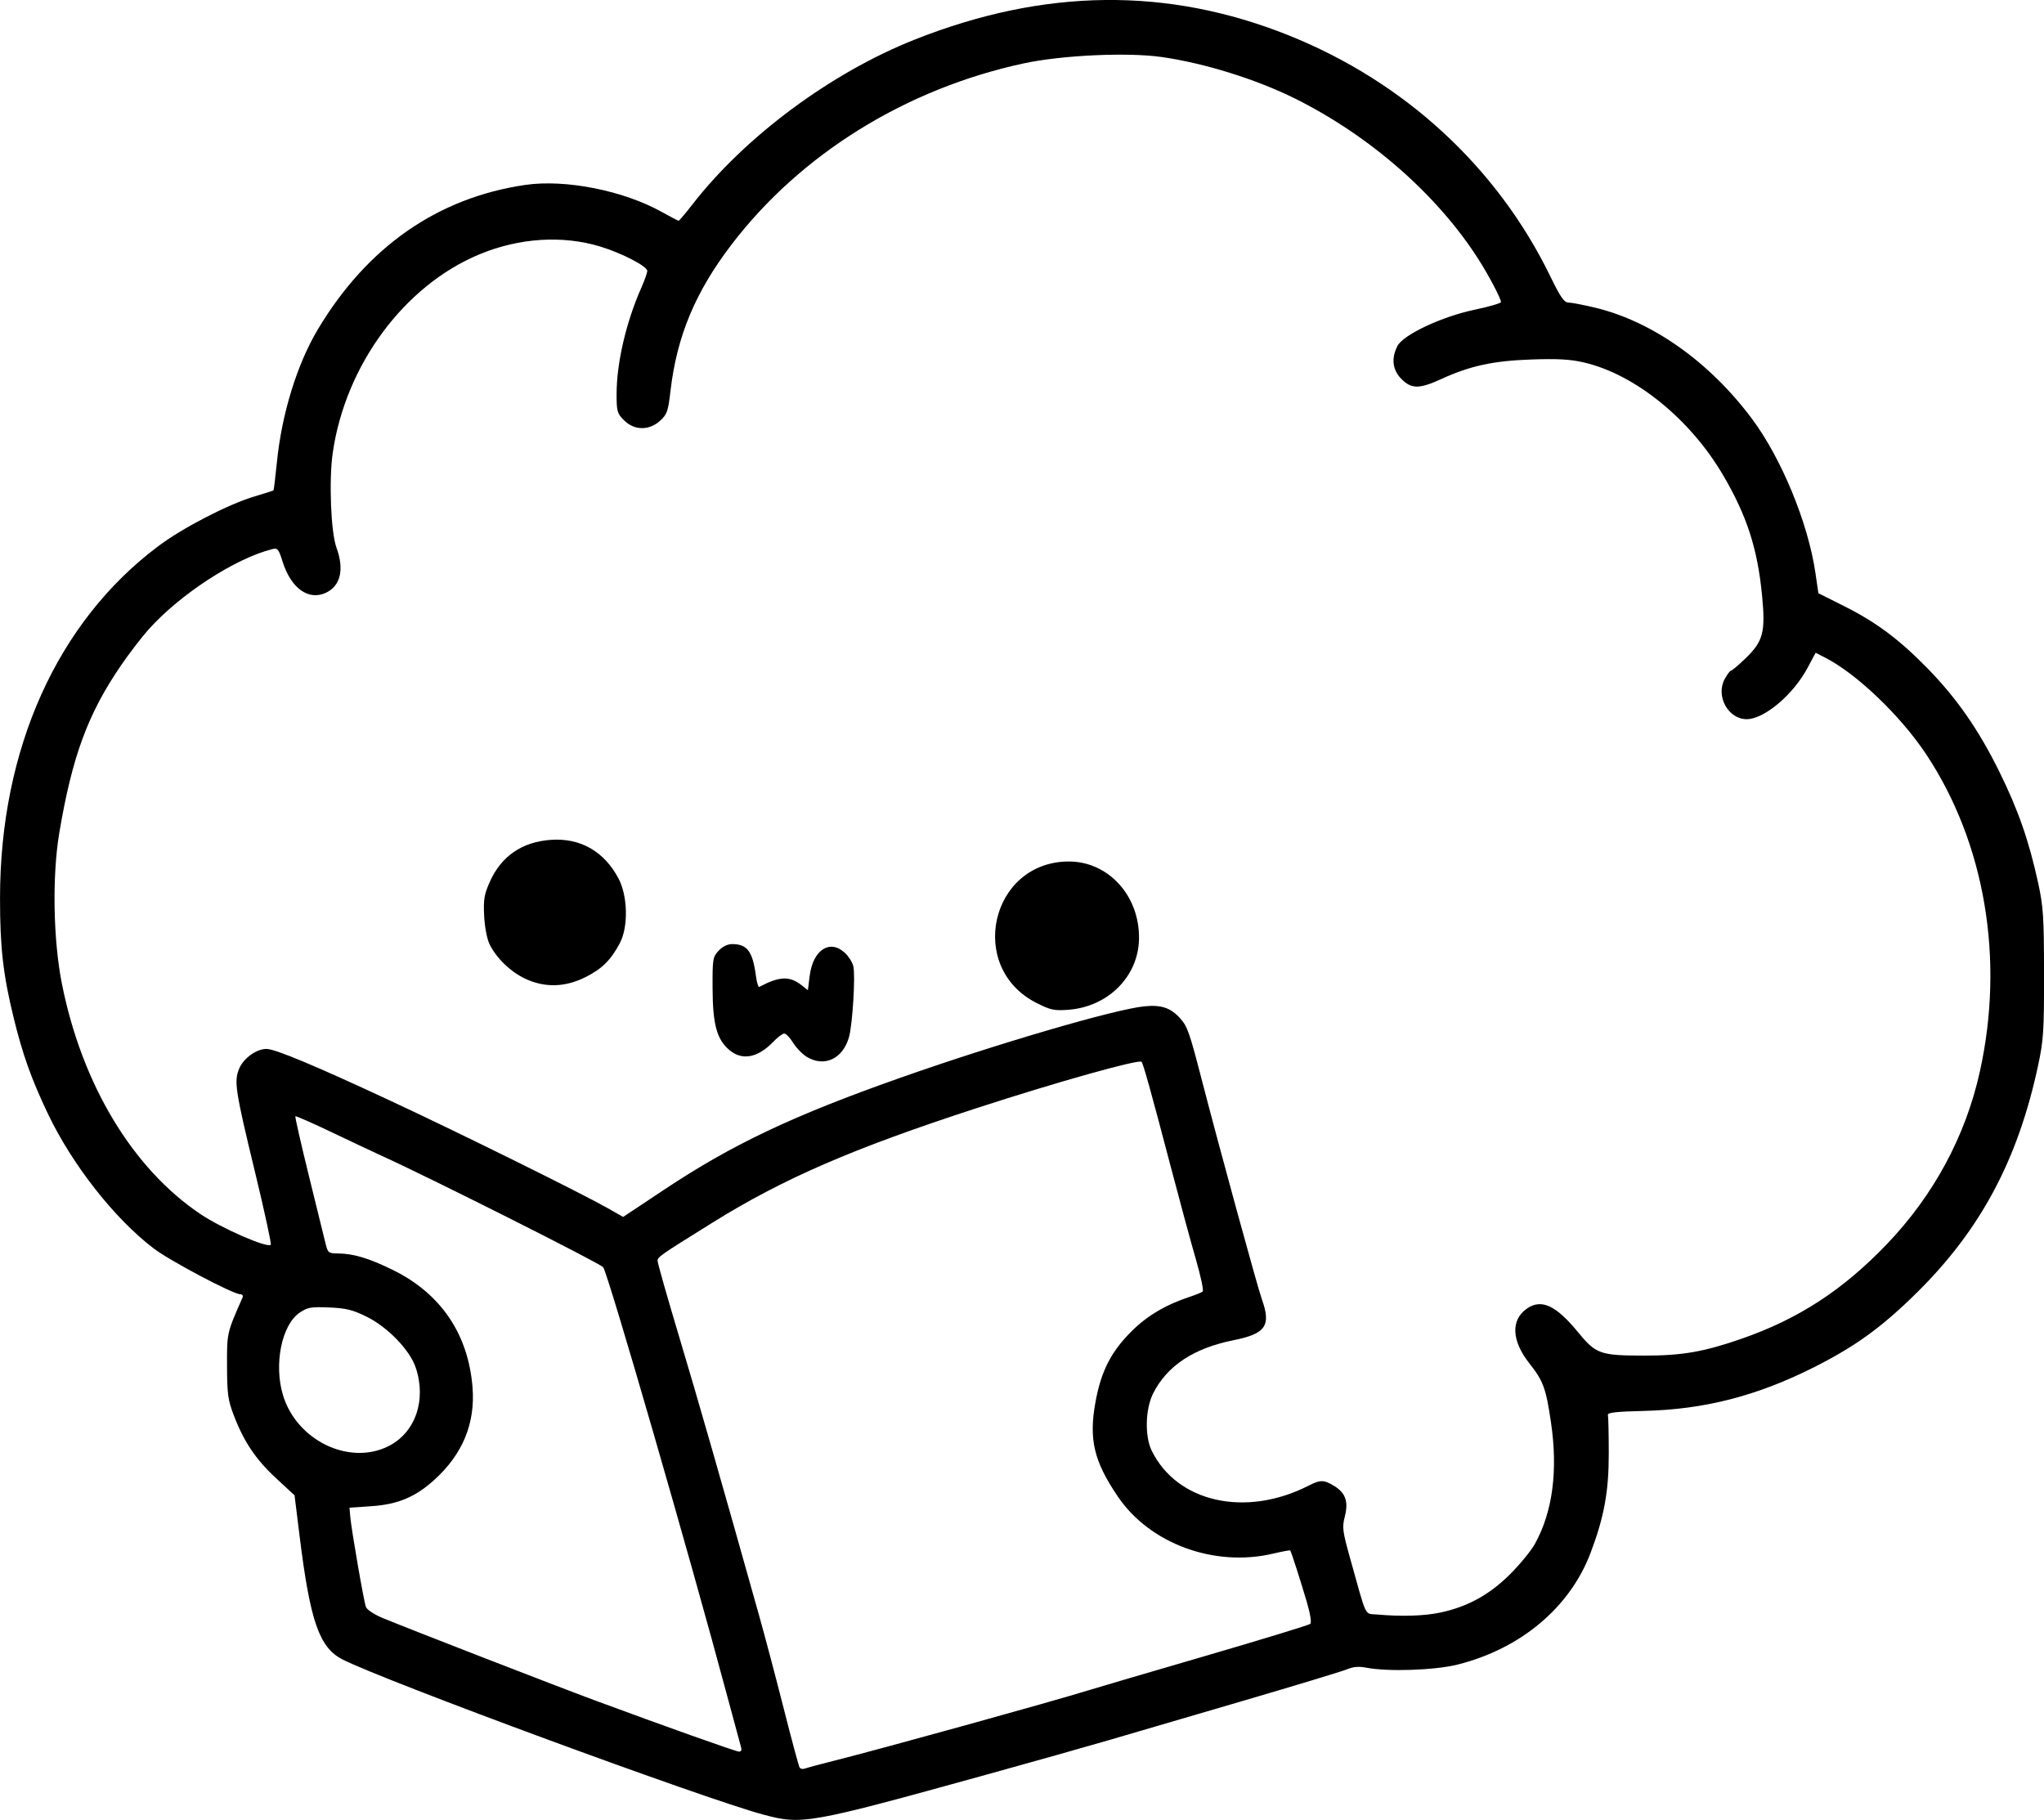 <?xml version="1.0" encoding="UTF-8" standalone="no"?>
<!-- Created with Inkscape (http://www.inkscape.org/) -->

<svg
   width="211.588mm"
   height="188.39mm"
   viewBox="0 0 211.588 188.39"
   version="1.1"
   id="svg1"
   xml:space="preserve"
   xmlns="http://www.w3.org/2000/svg"
   xmlns:svg="http://www.w3.org/2000/svg"><defs
     id="defs1" /><g
     id="layer1"
     transform="translate(52.977,-65.04)"><path
       style="fill:#000000"
       d="m 26.063,252.888 c -6.192,-1.667 -39.13,-13.81 -43.575,-16.065 -2.409,-1.222 -3.357,-3.937 -4.447,-12.739 l -0.527,-4.256 -1.919,-1.775 c -2.099,-1.942 -3.341,-3.795 -4.384,-6.537 -0.594,-1.562 -0.679,-2.194 -0.687,-5.091 -0.009,-3.442 -0.026,-3.368 1.608,-7.078 0.08,-0.182 -0.023,-0.331 -0.228,-0.331 -0.748,0 -7.268,-3.448 -8.979,-4.748 -4.044,-3.073 -8.446,-8.684 -10.959,-13.969 -1.704,-3.583 -2.598,-6.091 -3.529,-9.898 -1.094,-4.472 -1.413,-7.275 -1.412,-12.396 0.002,-15.439 5.929,-28.61 16.399,-36.442 2.545,-1.904 7.223,-4.32 9.939,-5.133 1.046,-0.313 1.932,-0.592 1.968,-0.62 0.036,-0.028 0.197,-1.351 0.357,-2.939 0.503,-5.01 2.09,-10.148 4.248,-13.754 5.112,-8.543 12.409,-13.618 21.477,-14.937 4.149,-0.603 10.148,0.587 14.112,2.8 0.897,0.501 1.683,0.91 1.747,0.91 0.064,0 0.694,-0.744 1.4,-1.654 5.492,-7.077 14.373,-13.665 23.056,-17.106 13.412,-5.314 26.183,-5.452 38.724,-0.419 11.978,4.807 21.556,13.635 27.053,24.933 1.051,2.16 1.433,2.712 1.876,2.714 0.306,0.001 1.547,0.239 2.758,0.529 5.921,1.42 11.834,5.604 16.225,11.482 3.071,4.111 5.827,10.797 6.584,15.969 l 0.309,2.11 2.687,1.348 c 3.284,1.648 5.655,3.415 8.563,6.383 3.058,3.12 5.32,6.368 7.472,10.727 1.96,3.97 3.073,7.158 4.028,11.541 0.531,2.435 0.6,3.495 0.607,9.361 0.008,5.966 -0.053,6.9 -0.614,9.525 -2.094,9.782 -5.96,17.017 -12.583,23.548 -3.588,3.538 -6.313,5.515 -10.558,7.66 -5.923,2.992 -11.376,4.399 -17.643,4.549 -2.886,0.069 -3.815,0.173 -3.749,0.42 0.048,0.18 0.088,1.996 0.089,4.036 0.002,3.891 -0.484,6.541 -1.878,10.229 -2.136,5.652 -7.223,9.929 -13.761,11.571 -2.362,0.593 -7.205,0.76 -9.45,0.325 -0.771,-0.149 -1.364,-0.102 -1.984,0.159 -0.486,0.205 -5.349,1.68 -10.806,3.279 -5.457,1.598 -11.708,3.429 -13.891,4.069 -2.183,0.639 -7.838,2.233 -12.568,3.542 -18.506,5.12 -19.163,5.239 -23.151,4.165 z m 7.371,-5.603 c 4.844,-1.217 22.502,-6.106 26.232,-7.263 0.873,-0.271 6.35,-1.881 12.171,-3.577 5.821,-1.697 10.691,-3.187 10.824,-3.312 0.143,-0.135 -0.007,-1.065 -0.369,-2.289 -0.714,-2.415 -1.613,-5.206 -1.711,-5.309 -0.037,-0.04 -0.829,0.107 -1.76,0.327 -6.091,1.436 -12.773,-1.02 -16.088,-5.912 -2.481,-3.661 -3.014,-5.925 -2.307,-9.792 0.582,-3.179 1.599,-5.176 3.715,-7.293 1.629,-1.629 3.558,-2.769 6.108,-3.609 0.582,-0.192 1.154,-0.426 1.272,-0.521 0.117,-0.095 -0.198,-1.589 -0.7,-3.319 -0.502,-1.731 -1.646,-5.945 -2.543,-9.365 -2.058,-7.848 -2.913,-10.926 -3.085,-11.097 -0.287,-0.287 -8.817,2.107 -17.037,4.783 -12.858,4.186 -20.058,7.306 -27.376,11.863 -5.487,3.417 -5.673,3.546 -5.686,3.957 -0.006,0.208 0.992,3.72 2.218,7.805 1.945,6.48 4.379,14.97 8.314,28.991 0.592,2.11 1.737,6.438 2.543,9.617 0.807,3.179 1.538,5.896 1.626,6.037 0.087,0.141 0.338,0.188 0.557,0.104 0.219,-0.084 1.606,-0.456 3.082,-0.827 z m -9.697,-1.371 c -0.076,-0.255 -0.696,-2.547 -1.376,-5.093 -3.904,-14.615 -12.45,-44.154 -12.906,-44.61 -0.492,-0.492 -17.889,-9.243 -22.882,-11.51 -0.691,-0.314 -2.971,-1.388 -5.069,-2.389 -2.097,-1 -3.855,-1.776 -3.907,-1.725 -0.052,0.052 0.577,2.82 1.397,6.153 0.82,3.332 1.6,6.505 1.734,7.051 0.227,0.923 0.312,0.993 1.226,0.999 1.659,0.011 3.259,0.49 5.769,1.727 4.947,2.438 7.792,6.652 8.217,12.17 0.286,3.717 -1.037,6.903 -3.963,9.548 -1.97,1.781 -3.769,2.532 -6.513,2.72 l -2.263,0.155 0.08,0.926 c 0.117,1.353 1.399,8.75 1.619,9.345 0.107,0.29 0.862,0.787 1.758,1.159 2.621,1.087 17.994,7.054 21.943,8.516 7.236,2.68 14.557,5.283 14.914,5.302 0.224,0.012 0.309,-0.156 0.222,-0.444 z m 72.385,-13.95 c 2.821,-0.598 5.085,-1.842 7.216,-3.966 1.027,-1.024 2.188,-2.442 2.579,-3.151 1.836,-3.327 2.394,-7.574 1.656,-12.583 -0.521,-3.532 -0.792,-4.272 -2.239,-6.102 -1.838,-2.325 -1.937,-4.483 -0.261,-5.657 1.494,-1.046 3.006,-0.358 5.268,2.398 1.902,2.317 2.302,2.459 6.949,2.461 3.878,0.002 6.126,-0.391 10.036,-1.751 5.885,-2.048 10.475,-5.039 15.023,-9.789 4.841,-5.055 8.135,-11.165 9.616,-17.832 2.585,-11.635 0.545,-23.694 -5.562,-32.887 -2.646,-3.983 -7.193,-8.33 -10.456,-9.996 l -0.978,-0.499 -0.826,1.549 c -1.49,2.796 -4.491,5.326 -6.316,5.326 -1.909,0 -3.221,-2.388 -2.276,-4.143 0.262,-0.486 0.561,-0.884 0.665,-0.884 0.104,0 0.792,-0.584 1.529,-1.299 1.804,-1.748 2.047,-2.692 1.677,-6.507 -0.469,-4.837 -1.576,-8.247 -4.036,-12.435 -3.413,-5.812 -9.105,-10.422 -14.391,-11.656 -1.411,-0.329 -2.703,-0.403 -5.424,-0.31 -3.961,0.135 -6.356,0.653 -9.333,2.017 -2.293,1.05 -3.096,1.052 -4.14,0.007 -0.929,-0.929 -1.077,-2.144 -0.416,-3.421 0.606,-1.171 4.595,-3.043 8.003,-3.756 1.492,-0.312 2.712,-0.669 2.712,-0.794 0,-0.354 -1.241,-2.717 -2.304,-4.386 -4.258,-6.685 -11.218,-12.792 -18.995,-16.667 -4.027,-2.007 -9.419,-3.685 -13.86,-4.314 -3.531,-0.5 -10.313,-0.183 -14.25,0.665 -12.186,2.626 -23.058,9.366 -30.224,18.735 -3.758,4.913 -5.672,9.493 -6.332,15.15 -0.25,2.147 -0.357,2.453 -1.082,3.109 -1.142,1.033 -2.666,1.014 -3.726,-0.046 -0.714,-0.714 -0.773,-0.922 -0.773,-2.712 8e-5,-3.225 0.979,-7.439 2.556,-11.006 0.34,-0.769 0.619,-1.557 0.619,-1.751 0,-0.473 -2.62,-1.833 -4.839,-2.512 -3.923,-1.2 -8.424,-0.912 -12.549,0.804 -7.786,3.239 -13.871,11.484 -15.172,20.558 -0.405,2.824 -0.193,8.22 0.385,9.794 0.825,2.247 0.432,3.952 -1.077,4.668 -1.8,0.854 -3.624,-0.446 -4.493,-3.202 -0.416,-1.321 -0.522,-1.449 -1.081,-1.308 -3.836,0.963 -9.545,4.674 -12.803,8.323 -0.724,0.811 -2.009,2.486 -2.856,3.723 -3.421,4.998 -5.055,9.436 -6.381,17.33 -0.747,4.447 -0.632,11.075 0.27,15.61 2.071,10.408 7.299,19.106 14.324,23.834 2.213,1.489 6.935,3.552 7.299,3.188 0.083,-0.083 -0.635,-3.399 -1.595,-7.369 -2.086,-8.625 -2.228,-9.543 -1.677,-10.861 0.45,-1.076 1.787,-2.044 2.821,-2.042 0.913,0.002 5.01,1.717 12.965,5.425 7.084,3.303 19.648,9.515 22.366,11.059 l 1.596,0.907 4.259,-2.83 c 7.04,-4.678 13.286,-7.639 24.367,-11.55 9.988,-3.525 22.277,-7.124 25.347,-7.423 1.757,-0.171 2.72,0.16 3.713,1.275 0.731,0.821 0.95,1.45 2.239,6.441 1.773,6.861 5.737,21.335 6.186,22.589 0.988,2.758 0.417,3.59 -2.927,4.261 -4.12,0.827 -6.86,2.634 -8.31,5.484 -0.823,1.617 -0.897,4.448 -0.155,5.959 2.628,5.351 9.725,6.932 16.23,3.615 1.233,-0.629 1.586,-0.625 2.661,0.031 1.175,0.716 1.489,1.626 1.094,3.168 -0.284,1.106 -0.234,1.503 0.531,4.251 1.774,6.37 1.492,5.766 2.749,5.88 2.552,0.231 4.923,0.161 6.61,-0.197 z m -65.588,-57.528 c -0.452,-0.276 -1.087,-0.93 -1.411,-1.454 -0.324,-0.524 -0.736,-0.953 -0.915,-0.953 -0.179,0 -0.675,0.368 -1.103,0.817 -1.611,1.694 -3.245,2.014 -4.574,0.895 -1.302,-1.095 -1.727,-2.646 -1.744,-6.359 -0.014,-3.079 0.018,-3.279 0.626,-3.929 0.404,-0.431 0.925,-0.685 1.406,-0.685 1.55,0 2.115,0.75 2.449,3.257 0.093,0.7 0.251,1.229 0.35,1.177 2.077,-1.108 3.144,-1.152 4.381,-0.178 l 0.654,0.515 0.185,-1.478 c 0.336,-2.689 2.082,-3.834 3.642,-2.389 0.379,0.351 0.771,0.964 0.871,1.361 0.238,0.946 -0.071,6.045 -0.446,7.372 -0.635,2.247 -2.555,3.139 -4.372,2.031 z m 23.778,-5.579 c -7.217,-3.652 -4.769,-14.563 3.284,-14.639 4.144,-0.039 7.418,3.544 7.334,8.027 -0.073,3.881 -3.201,7.013 -7.313,7.322 -1.468,0.11 -1.841,0.03 -3.305,-0.711 z M 1.41,166.359 c -1.525,-0.71 -3.006,-2.137 -3.706,-3.571 -0.269,-0.551 -0.504,-1.774 -0.562,-2.932 -0.086,-1.689 1e-5,-2.214 0.572,-3.508 1.179,-2.666 3.335,-4.156 6.323,-4.37 3.069,-0.22 5.544,1.198 7.026,4.027 0.949,1.811 1.009,4.997 0.125,6.662 -0.938,1.767 -1.848,2.667 -3.567,3.526 -2.103,1.051 -4.191,1.107 -6.212,0.166 z m -14.19,48.391 c 2.802,-1.396 3.978,-4.791 2.829,-8.165 -0.62,-1.818 -2.902,-4.176 -5.08,-5.249 -1.451,-0.714 -2.124,-0.88 -3.878,-0.953 -1.879,-0.078 -2.229,-0.016 -3.049,0.539 -1.867,1.264 -2.692,5.375 -1.718,8.563 1.425,4.67 6.841,7.286 10.897,5.265 z"
       id="path1" /></g></svg>
